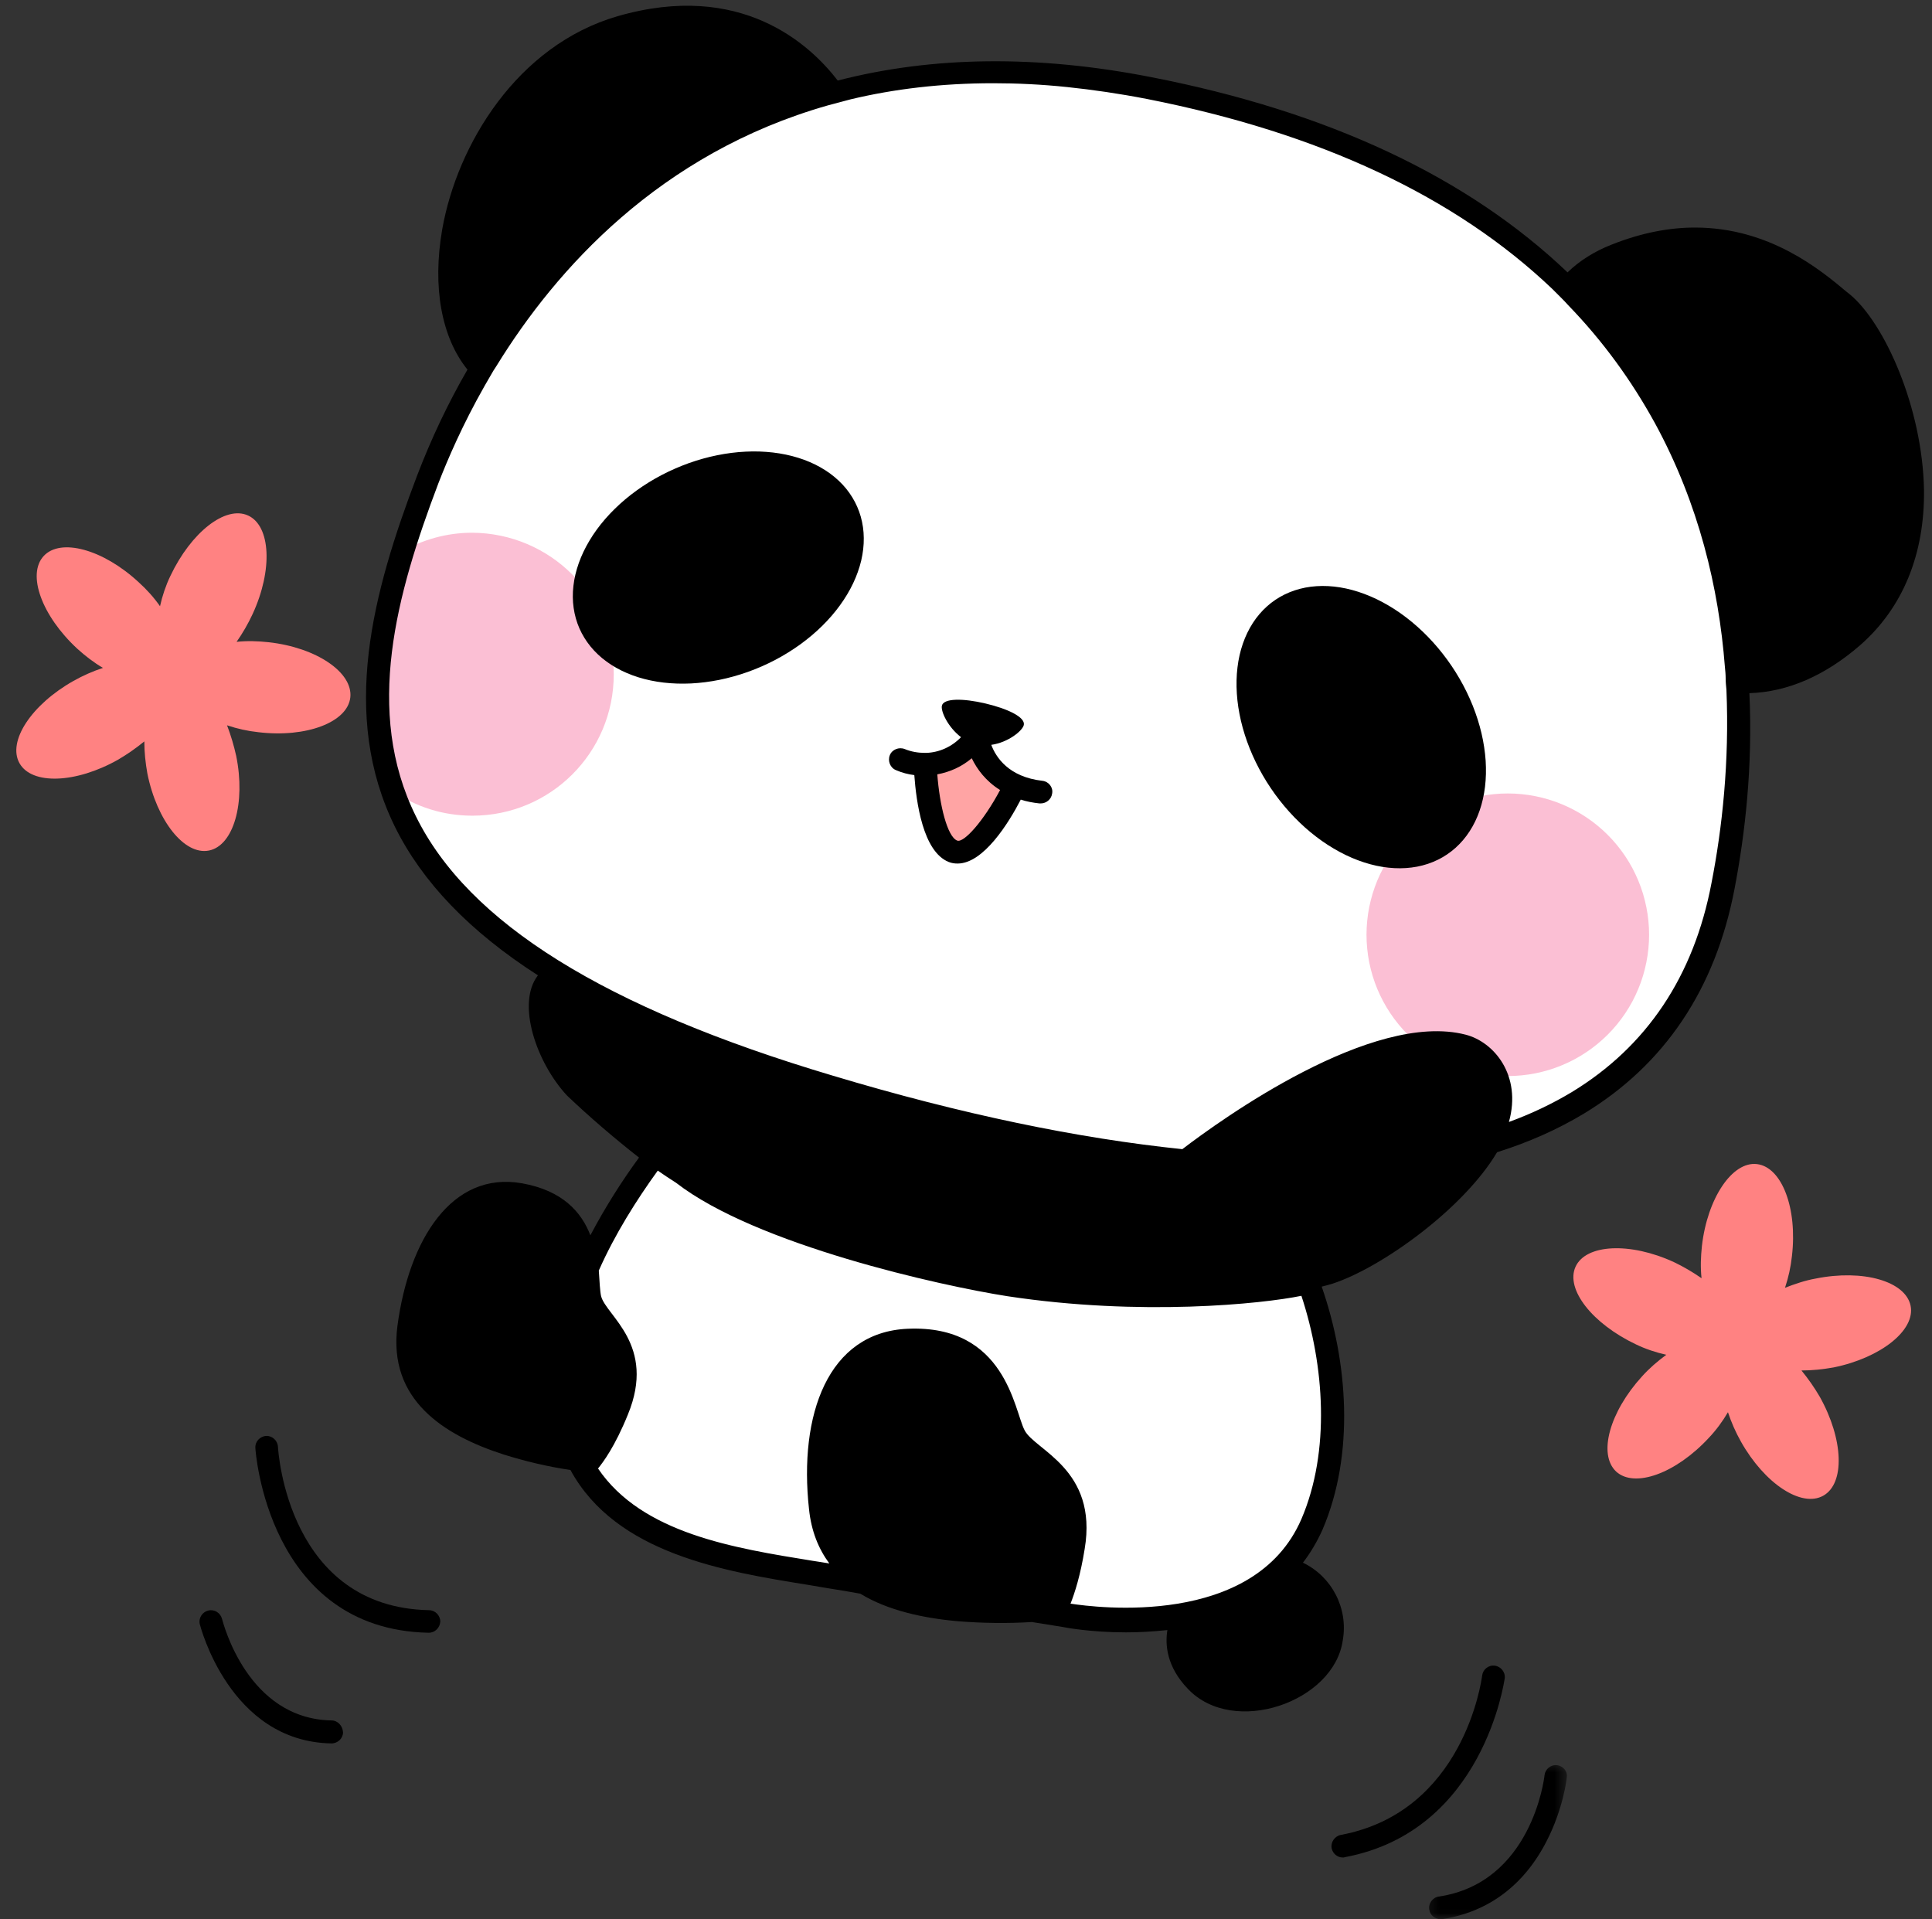 <svg width="151" height="150" viewBox="0 0 151 150" fill="none" xmlns="http://www.w3.org/2000/svg">
<rect x="0" y="0" width="151" height="150" fill="#333333" stroke="none"/>
<g clip-path="url(#clip0_344_22316)">
<path d="M134.633 69.162C133.167 76.912 129.276 82.569 123.231 86.219C117.816 89.511 110.692 91.156 102.014 91.277C99.62 91.306 97.106 91.216 94.473 91.006L96.298 91.425C101.716 94.627 106.862 109.109 102.553 119.105C98.214 129.069 83.25 126.166 83.25 126.166C83.25 126.166 72.897 124.461 64.936 123.144C56.945 121.797 44.886 120.6 43.898 109.05C42.911 97.5 57.994 82.688 57.994 82.688C51.409 80.323 46.203 77.811 42.133 75.117C35.908 71.019 32.406 66.559 30.761 61.831C30.342 60.634 30.042 59.438 29.833 58.211C29.055 53.423 29.862 48.366 31.45 43.1C32.017 41.214 32.676 39.33 33.394 37.384C40.547 18.533 58.772 0.698 89.775 6.773C133.256 15.331 138.972 46.361 134.633 69.162Z" fill="white"/>
<path d="M47.969 52.705C47.969 58.809 43.032 63.747 36.925 63.747C34.622 63.747 32.497 63.058 30.732 61.831C30.313 60.634 30.013 59.438 29.803 58.211C29.025 53.423 29.833 48.366 31.419 43.1C33.036 42.172 34.921 41.634 36.896 41.634C43.032 41.664 47.969 46.631 47.969 52.705Z" fill="#FBBFD4"/>
<path d="M128.888 73.053C128.888 73.414 128.871 73.775 128.835 74.134C128.799 74.495 128.746 74.852 128.675 75.206C128.605 75.561 128.517 75.912 128.413 76.258C128.308 76.605 128.186 76.944 128.047 77.278C127.908 77.612 127.755 77.939 127.585 78.258C127.413 78.577 127.228 78.886 127.027 79.188C126.825 79.487 126.611 79.778 126.381 80.058C126.152 80.338 125.91 80.605 125.653 80.861C125.397 81.116 125.13 81.358 124.85 81.588C124.571 81.817 124.281 82.033 123.98 82.233C123.68 82.434 123.369 82.62 123.05 82.791C122.731 82.961 122.405 83.116 122.071 83.253C121.736 83.392 121.397 83.514 121.05 83.619C120.705 83.724 120.355 83.811 120 83.883C119.646 83.953 119.288 84.006 118.927 84.041C118.567 84.077 118.206 84.094 117.846 84.094C117.483 84.094 117.122 84.077 116.763 84.041C116.403 84.006 116.046 83.953 115.691 83.883C115.336 83.811 114.986 83.724 114.639 83.619C114.294 83.514 113.953 83.392 113.619 83.253C113.285 83.116 112.958 82.961 112.639 82.791C112.321 82.62 112.011 82.434 111.71 82.233C111.41 82.033 111.119 81.817 110.839 81.588C110.56 81.358 110.292 81.116 110.036 80.861C109.781 80.605 109.539 80.338 109.31 80.058C109.08 79.778 108.864 79.487 108.664 79.188C108.463 78.886 108.277 78.577 108.106 78.258C107.936 77.939 107.781 77.612 107.642 77.278C107.505 76.944 107.383 76.605 107.278 76.258C107.174 75.912 107.085 75.561 107.014 75.206C106.944 74.852 106.891 74.495 106.856 74.134C106.821 73.775 106.802 73.414 106.802 73.053C106.802 72.691 106.821 72.33 106.856 71.97C106.891 71.611 106.944 71.253 107.014 70.898C107.085 70.544 107.174 70.194 107.278 69.847C107.383 69.502 107.505 69.161 107.642 68.827C107.781 68.494 107.936 68.167 108.106 67.849C108.277 67.528 108.463 67.219 108.664 66.919C108.864 66.617 109.08 66.328 109.31 66.049C109.539 65.769 109.781 65.502 110.036 65.245C110.292 64.989 110.56 64.747 110.839 64.517C111.119 64.287 111.41 64.073 111.71 63.872C112.011 63.672 112.321 63.486 112.639 63.316C112.958 63.144 113.285 62.991 113.619 62.852C113.953 62.712 114.294 62.592 114.639 62.486C114.986 62.381 115.336 62.294 115.691 62.224C116.046 62.153 116.403 62.1 116.763 62.064C117.122 62.028 117.483 62.011 117.846 62.011C118.206 62.011 118.567 62.028 118.927 62.064C119.288 62.1 119.646 62.153 120 62.224C120.355 62.294 120.705 62.381 121.05 62.486C121.397 62.592 121.736 62.712 122.071 62.852C122.405 62.991 122.731 63.144 123.05 63.316C123.369 63.486 123.68 63.672 123.98 63.872C124.281 64.073 124.571 64.287 124.85 64.517C125.13 64.747 125.397 64.989 125.653 65.245C125.91 65.502 126.152 65.769 126.381 66.049C126.611 66.328 126.825 66.617 127.027 66.919C127.228 67.219 127.413 67.528 127.585 67.849C127.755 68.167 127.908 68.494 128.047 68.827C128.186 69.161 128.308 69.502 128.413 69.847C128.517 70.194 128.605 70.544 128.675 70.898C128.746 71.253 128.799 71.611 128.835 71.97C128.871 72.33 128.888 72.691 128.888 73.053Z" fill="#FBBFD4"/>
<path d="M76.279 58.152L72.658 60.186C72.658 60.186 72.299 66.439 74.513 66.5C76.697 66.559 79.152 61.802 79.152 61.802L76.279 58.152Z" fill="#FFA4A4"/>
<path d="M27.38 54.5C27.589 52.556 24.746 50.611 21.005 50.192C20.168 50.102 19.33 50.072 18.492 50.161C18.971 49.473 19.389 48.755 19.749 47.977C21.335 44.536 21.155 41.095 19.389 40.288C17.624 39.48 14.93 41.603 13.314 45.016C12.955 45.763 12.686 46.57 12.507 47.378C12.028 46.691 11.46 46.062 10.83 45.494C8.047 42.92 4.725 42.022 3.41 43.459C2.092 44.895 3.26 48.127 6.042 50.7C6.671 51.269 7.33 51.778 8.047 52.197C7.239 52.466 6.491 52.795 5.744 53.214C2.452 55.069 0.566 57.942 1.524 59.647C2.482 61.353 5.922 61.233 9.214 59.378C9.933 58.959 10.621 58.48 11.28 57.942C11.28 58.78 11.369 59.617 11.519 60.455C12.268 64.166 14.422 66.859 16.338 66.47C18.252 66.081 19.21 62.759 18.461 59.078C18.282 58.27 18.043 57.462 17.744 56.684C18.552 56.955 19.36 57.134 20.197 57.223C23.938 57.672 27.171 56.445 27.38 54.5Z" fill="#FF8282"/>
<path d="M149.327 102.048C148.938 100.133 145.616 99.175 141.905 99.923C141.067 100.073 140.289 100.342 139.511 100.642C139.781 99.834 139.959 99.026 140.05 98.188C140.498 94.448 139.272 91.216 137.327 90.977C135.381 90.737 133.436 93.67 133.017 97.38C132.928 98.217 132.897 99.056 132.988 99.894C132.298 99.416 131.581 98.995 130.833 98.638C127.391 97.052 123.95 97.231 123.142 98.995C122.334 100.761 124.458 103.455 127.87 105.07C128.619 105.43 129.427 105.698 130.234 105.878C129.545 106.387 128.917 106.925 128.348 107.555C125.805 110.337 124.878 113.658 126.314 115.005C127.75 116.322 130.983 115.155 133.556 112.372C134.125 111.773 134.633 111.084 135.052 110.367C135.322 111.175 135.65 111.923 136.07 112.67C137.925 115.962 140.798 117.847 142.503 116.891C144.209 115.933 144.089 112.491 142.234 109.17C141.816 108.452 141.336 107.764 140.798 107.105C141.636 107.105 142.473 107.016 143.313 106.866C146.992 106.117 149.716 103.962 149.327 102.048Z" fill="#FF8282"/>
<path d="M144.598 23.022L144.3 22.783C142.294 21.106 138.314 17.784 132.478 17.784C130.503 17.784 128.319 18.174 125.925 19.131C124.637 19.641 123.47 20.358 122.514 21.286C114.703 13.836 103.809 8.719 89.954 6.025C81.097 4.289 72.897 4.38 65.475 6.295C63.291 3.452 57.903 -1.516 48.267 1.267C40.426 3.542 35.728 11.292 34.561 17.934C33.783 22.424 34.501 26.373 36.536 28.886C35.011 31.52 33.694 34.303 32.586 37.205C29.145 46.272 26.542 55.847 30.881 64.644C33.005 68.924 36.686 72.783 42.044 76.225C40.337 78.409 41.923 83.047 44.317 85.62C46.112 87.327 47.998 88.942 49.944 90.467C48.626 92.264 47.309 94.328 46.142 96.542C45.455 94.747 43.987 93.041 40.786 92.474C35.309 91.516 31.958 96.872 31.061 103.634C30.312 109.409 34.711 112.163 39.32 113.658C41.025 114.197 42.791 114.616 44.586 114.884C48.148 121.438 56.647 122.814 63.17 123.863C63.709 123.952 64.248 124.042 64.756 124.131C65.564 124.252 66.403 124.4 67.24 124.55C69.395 125.867 72.178 126.466 74.901 126.705C76.817 126.855 78.731 126.884 80.647 126.764C82.144 127.003 83.072 127.153 83.072 127.153C83.191 127.183 85.226 127.572 88.009 127.572C88.997 127.572 90.103 127.513 91.24 127.392C91.061 128.5 91.151 130.236 92.856 132.002C96.419 135.741 104.259 133.019 104.947 128.2C105.395 125.688 104.08 123.203 101.834 122.127C102.433 121.348 102.942 120.481 103.361 119.553C105.905 113.628 105.336 106.388 103.301 100.552C103.57 100.492 103.87 100.402 104.169 100.313C108 99.056 114.403 94.448 117.006 90.049C119.49 89.27 121.765 88.253 123.8 87.027C130.114 83.197 134.064 77.302 135.561 69.492C136.398 65.153 136.997 59.856 136.728 54.172C139.72 54.081 142.653 52.795 145.376 50.431C148.728 47.498 150.434 43.309 150.375 38.283C150.255 31.849 147.292 25.266 144.598 23.022ZM101.715 118.716C98.034 127.244 85.615 125.628 83.67 125.328C83.998 124.491 84.448 123.114 84.776 121.048C85.825 114.795 80.856 113.33 80.078 111.773C79.27 110.247 78.612 103.514 70.951 103.844C64.697 104.113 62.422 110.577 63.23 117.938C63.409 119.673 63.978 121.048 64.817 122.186C64.397 122.127 63.948 122.036 63.5 121.977C57.395 120.989 50.183 119.852 46.74 114.766C47.13 114.286 48.058 113.059 49.075 110.547C51.32 105.1 47.37 102.827 46.981 101.3C46.891 100.911 46.861 100.163 46.801 99.295C48.058 96.453 49.764 93.759 51.409 91.486C51.889 91.814 52.367 92.144 52.847 92.442C59.1 97.291 73.555 100.492 78.731 101.3C89.147 102.886 98.662 101.898 101.715 101.27C103.511 106.716 103.989 113.419 101.715 118.716ZM133.765 69.013C132.389 76.284 128.708 81.791 122.842 85.352C121.347 86.249 119.73 87.027 117.934 87.684C118.951 84.034 116.767 81.431 114.553 80.862C107.251 78.978 95.461 87.475 92.408 89.809C84.298 88.972 75.141 87.086 65.086 84.064C47.279 78.769 36.597 72.125 32.497 63.777C28.456 55.608 30.97 46.452 34.262 37.773C34.981 35.919 36.147 33.195 37.883 30.144C38.033 29.873 38.183 29.634 38.333 29.366C38.481 29.095 38.631 28.856 38.811 28.587C43.45 21.047 51.559 11.98 64.697 8.239C64.995 8.15 65.295 8.091 65.595 8C65.894 7.911 66.194 7.85 66.492 7.761C69.873 6.953 73.584 6.505 77.625 6.505C79.48 6.505 81.395 6.594 83.4 6.803C85.404 7.013 87.47 7.313 89.625 7.731C103.151 10.394 113.745 15.361 121.315 22.573C121.526 22.783 121.736 22.992 121.945 23.202C122.155 23.411 122.364 23.62 122.573 23.859C125.267 26.642 127.511 29.725 129.365 33.106C132.778 39.389 134.334 45.942 134.812 52.106C134.842 52.406 134.873 52.705 134.873 53.005C134.873 53.303 134.903 53.603 134.933 53.902C135.172 59.528 134.603 64.734 133.765 69.013Z" fill="black"/>
<path d="M66.996 39.602C67.107 39.855 67.2 40.114 67.276 40.381C67.351 40.648 67.409 40.922 67.448 41.2C67.487 41.48 67.509 41.763 67.51 42.05C67.514 42.337 67.498 42.628 67.465 42.92C67.431 43.214 67.379 43.509 67.311 43.806C67.24 44.103 67.153 44.4 67.046 44.697C66.942 44.994 66.82 45.289 66.679 45.584C66.54 45.878 66.384 46.17 66.21 46.459C66.037 46.748 65.848 47.033 65.643 47.314C65.44 47.595 65.22 47.87 64.986 48.141C64.753 48.411 64.504 48.673 64.243 48.931C63.982 49.188 63.709 49.436 63.422 49.677C63.136 49.917 62.839 50.148 62.531 50.372C62.223 50.594 61.906 50.806 61.578 51.008C61.251 51.211 60.917 51.402 60.573 51.581C60.231 51.761 59.881 51.928 59.526 52.084C59.17 52.239 58.81 52.383 58.445 52.513C58.081 52.642 57.714 52.759 57.343 52.862C56.973 52.966 56.601 53.055 56.229 53.131C55.856 53.206 55.484 53.267 55.114 53.314C54.743 53.361 54.375 53.394 54.009 53.413C53.643 53.43 53.281 53.433 52.925 53.422C52.567 53.411 52.215 53.384 51.87 53.345C51.526 53.305 51.189 53.25 50.859 53.181C50.528 53.112 50.207 53.03 49.897 52.933C49.586 52.834 49.285 52.725 48.995 52.6C48.706 52.477 48.428 52.339 48.162 52.189C47.898 52.041 47.645 51.878 47.407 51.703C47.168 51.53 46.945 51.344 46.736 51.147C46.526 50.95 46.332 50.742 46.154 50.523C45.976 50.306 45.814 50.078 45.67 49.842C45.525 49.605 45.397 49.361 45.285 49.108C45.175 48.855 45.081 48.594 45.006 48.327C44.931 48.059 44.873 47.786 44.834 47.508C44.793 47.23 44.773 46.947 44.77 46.659C44.767 46.372 44.782 46.081 44.817 45.788C44.85 45.494 44.901 45.199 44.971 44.902C45.042 44.606 45.129 44.309 45.234 44.013C45.339 43.716 45.462 43.419 45.601 43.125C45.742 42.83 45.898 42.539 46.072 42.25C46.243 41.961 46.432 41.675 46.637 41.394C46.842 41.114 47.06 40.837 47.295 40.567C47.529 40.298 47.776 40.034 48.039 39.778C48.3 39.522 48.573 39.272 48.859 39.031C49.145 38.791 49.442 38.559 49.75 38.337C50.059 38.114 50.376 37.903 50.703 37.7C51.029 37.498 51.365 37.308 51.707 37.128C52.051 36.949 52.4 36.78 52.756 36.625C53.111 36.469 53.471 36.327 53.836 36.195C54.201 36.066 54.568 35.949 54.939 35.845C55.309 35.742 55.681 35.653 56.053 35.578C56.425 35.502 56.797 35.441 57.167 35.394C57.539 35.347 57.907 35.314 58.273 35.297C58.639 35.278 59 35.275 59.357 35.286C59.714 35.298 60.065 35.324 60.41 35.364C60.756 35.405 61.093 35.459 61.423 35.528C61.753 35.597 62.073 35.68 62.384 35.777C62.697 35.873 62.996 35.984 63.285 36.108C63.576 36.231 63.853 36.369 64.118 36.519C64.384 36.669 64.635 36.831 64.875 37.005C65.112 37.18 65.337 37.366 65.546 37.562C65.756 37.759 65.95 37.967 66.128 38.184C66.306 38.403 66.467 38.63 66.612 38.867C66.757 39.103 66.885 39.349 66.996 39.602Z" fill="black"/>
<path d="M113.461 52.056C113.68 52.381 113.888 52.714 114.085 53.055C114.28 53.394 114.465 53.739 114.635 54.089C114.805 54.439 114.961 54.792 115.105 55.148C115.247 55.506 115.377 55.866 115.491 56.227C115.605 56.586 115.705 56.947 115.79 57.308C115.874 57.669 115.944 58.028 115.997 58.386C116.052 58.744 116.091 59.099 116.115 59.449C116.136 59.8 116.144 60.145 116.136 60.487C116.127 60.828 116.104 61.163 116.065 61.489C116.024 61.817 115.969 62.136 115.899 62.447C115.829 62.758 115.743 63.059 115.643 63.35C115.543 63.641 115.427 63.922 115.297 64.191C115.168 64.459 115.024 64.716 114.866 64.959C114.708 65.205 114.536 65.434 114.352 65.652C114.168 65.867 113.972 66.07 113.763 66.258C113.554 66.445 113.333 66.617 113.102 66.773C112.871 66.93 112.629 67.069 112.377 67.192C112.125 67.316 111.865 67.422 111.594 67.513C111.324 67.602 111.046 67.674 110.761 67.73C110.475 67.784 110.183 67.822 109.885 67.841C109.588 67.861 109.285 67.862 108.977 67.847C108.669 67.831 108.358 67.797 108.043 67.747C107.729 67.695 107.411 67.627 107.093 67.541C106.775 67.455 106.457 67.352 106.136 67.231C105.818 67.112 105.5 66.977 105.183 66.823C104.866 66.67 104.552 66.502 104.241 66.317C103.929 66.134 103.622 65.934 103.319 65.722C103.016 65.508 102.719 65.28 102.427 65.039C102.135 64.799 101.85 64.544 101.574 64.278C101.296 64.011 101.027 63.733 100.766 63.444C100.505 63.155 100.254 62.856 100.013 62.547C99.771 62.239 99.54 61.922 99.321 61.595C99.1 61.27 98.893 60.938 98.697 60.597C98.501 60.258 98.318 59.913 98.147 59.562C97.977 59.212 97.819 58.859 97.677 58.503C97.533 58.145 97.405 57.786 97.29 57.425C97.175 57.066 97.076 56.705 96.991 56.344C96.907 55.983 96.838 55.623 96.783 55.266C96.729 54.908 96.691 54.553 96.668 54.203C96.644 53.852 96.638 53.506 96.646 53.164C96.654 52.824 96.677 52.491 96.718 52.163C96.757 51.834 96.811 51.516 96.882 51.205C96.952 50.894 97.038 50.594 97.139 50.302C97.24 50.011 97.355 49.73 97.485 49.461C97.615 49.192 97.758 48.936 97.916 48.692C98.074 48.447 98.244 48.217 98.429 48C98.613 47.784 98.81 47.581 99.019 47.394C99.227 47.206 99.447 47.034 99.679 46.878C99.911 46.722 100.152 46.583 100.405 46.459C100.657 46.336 100.918 46.23 101.188 46.139C101.457 46.05 101.735 45.978 102.021 45.922C102.307 45.867 102.597 45.83 102.896 45.811C103.194 45.791 103.497 45.789 103.805 45.805C104.113 45.82 104.424 45.855 104.738 45.905C105.054 45.956 105.369 46.025 105.688 46.111C106.007 46.197 106.325 46.3 106.644 46.42C106.963 46.539 107.282 46.677 107.599 46.828C107.915 46.981 108.229 47.15 108.541 47.334C108.852 47.517 109.16 47.717 109.463 47.93C109.765 48.144 110.063 48.372 110.354 48.612C110.646 48.855 110.93 49.108 111.208 49.373C111.486 49.641 111.755 49.919 112.016 50.208C112.277 50.497 112.527 50.795 112.769 51.105C113.01 51.413 113.241 51.731 113.461 52.056Z" fill="black"/>
<path d="M81.485 61.023C78.822 60.725 77.835 59.169 77.475 58.211C78.793 58.031 79.93 57.103 80.019 56.655C80.139 56.056 78.793 55.398 77.027 54.98C75.261 54.561 73.735 54.561 73.614 55.159C73.525 55.608 74.094 56.834 75.111 57.612C74.392 58.361 73.405 58.809 72.388 58.839C72.358 58.839 72.329 58.839 72.299 58.839H72.269C71.76 58.839 71.221 58.75 70.713 58.541C70.263 58.361 69.725 58.57 69.546 59.019C69.366 59.467 69.575 60.006 70.024 60.186C70.504 60.395 70.982 60.516 71.46 60.575C71.61 62.639 72.119 66.559 74.153 67.367C74.392 67.458 74.602 67.487 74.843 67.487C76.877 67.487 78.852 64.286 79.78 62.491C80.228 62.639 80.708 62.73 81.246 62.789C81.275 62.789 81.307 62.789 81.336 62.789C81.785 62.789 82.174 62.459 82.233 62.011C82.324 61.533 81.964 61.083 81.485 61.023ZM74.811 65.692C74.035 65.392 73.435 62.909 73.257 60.516C74.244 60.336 75.171 59.917 75.949 59.258C76.368 60.127 77.057 61.053 78.164 61.742C76.877 64.166 75.321 65.901 74.811 65.692Z" fill="black"/>
<path d="M33.514 125.838C22.561 125.597 21.753 113.569 21.723 113.059C21.694 112.581 21.275 112.192 20.795 112.222C20.317 112.252 19.928 112.67 19.958 113.15C19.958 113.298 20.886 127.333 33.484 127.602C33.484 127.602 33.484 127.602 33.514 127.602C33.994 127.602 34.381 127.214 34.412 126.734C34.412 126.256 34.023 125.838 33.514 125.838Z" fill="black"/>
<path d="M25.912 134.455C19.329 134.334 17.443 126.825 17.354 126.525C17.234 126.047 16.756 125.747 16.276 125.867C15.798 125.986 15.498 126.466 15.618 126.944C15.648 127.034 17.923 136.1 25.882 136.25C25.882 136.25 25.882 136.25 25.912 136.25C26.392 136.25 26.811 135.861 26.811 135.383C26.781 134.873 26.392 134.455 25.912 134.455Z" fill="black"/>
<path d="M117.606 131.163C117.665 130.684 117.306 130.236 116.828 130.175C116.319 130.116 115.9 130.475 115.84 130.953C115.779 131.403 114.373 141.606 104.797 143.402C104.319 143.492 103.989 143.97 104.079 144.448C104.169 144.867 104.528 145.167 104.947 145.167C105.006 145.167 105.067 145.167 105.126 145.138C115.989 143.103 117.575 131.283 117.606 131.163Z" fill="black"/>
<mask id="mask0_344_22316" style="mask-type:luminance" maskUnits="userSpaceOnUse" x="111" y="137" width="12" height="13">
<path d="M111.3 137.6H122.5V149.984H111.3V137.6Z" fill="white"/>
</mask>
<g mask="url(#mask0_344_22316)">
<path d="M121.704 137.956C121.196 137.895 120.778 138.255 120.717 138.734C120.687 139.062 119.67 147.142 112.457 148.219C111.979 148.28 111.62 148.758 111.709 149.236C111.77 149.686 112.159 149.984 112.578 149.984C112.607 149.984 112.667 149.984 112.698 149.984C116.289 149.447 119.101 147.352 120.867 143.911C122.184 141.367 122.453 139.003 122.453 138.912C122.543 138.464 122.184 138.016 121.704 137.956Z" fill="black"/>
</g>
</g>
<defs>
<clipPath id="clip0_344_22316">
<rect width="150" height="150" fill="white" transform="translate(0.5)"/>
</clipPath>
</defs>
</svg>
